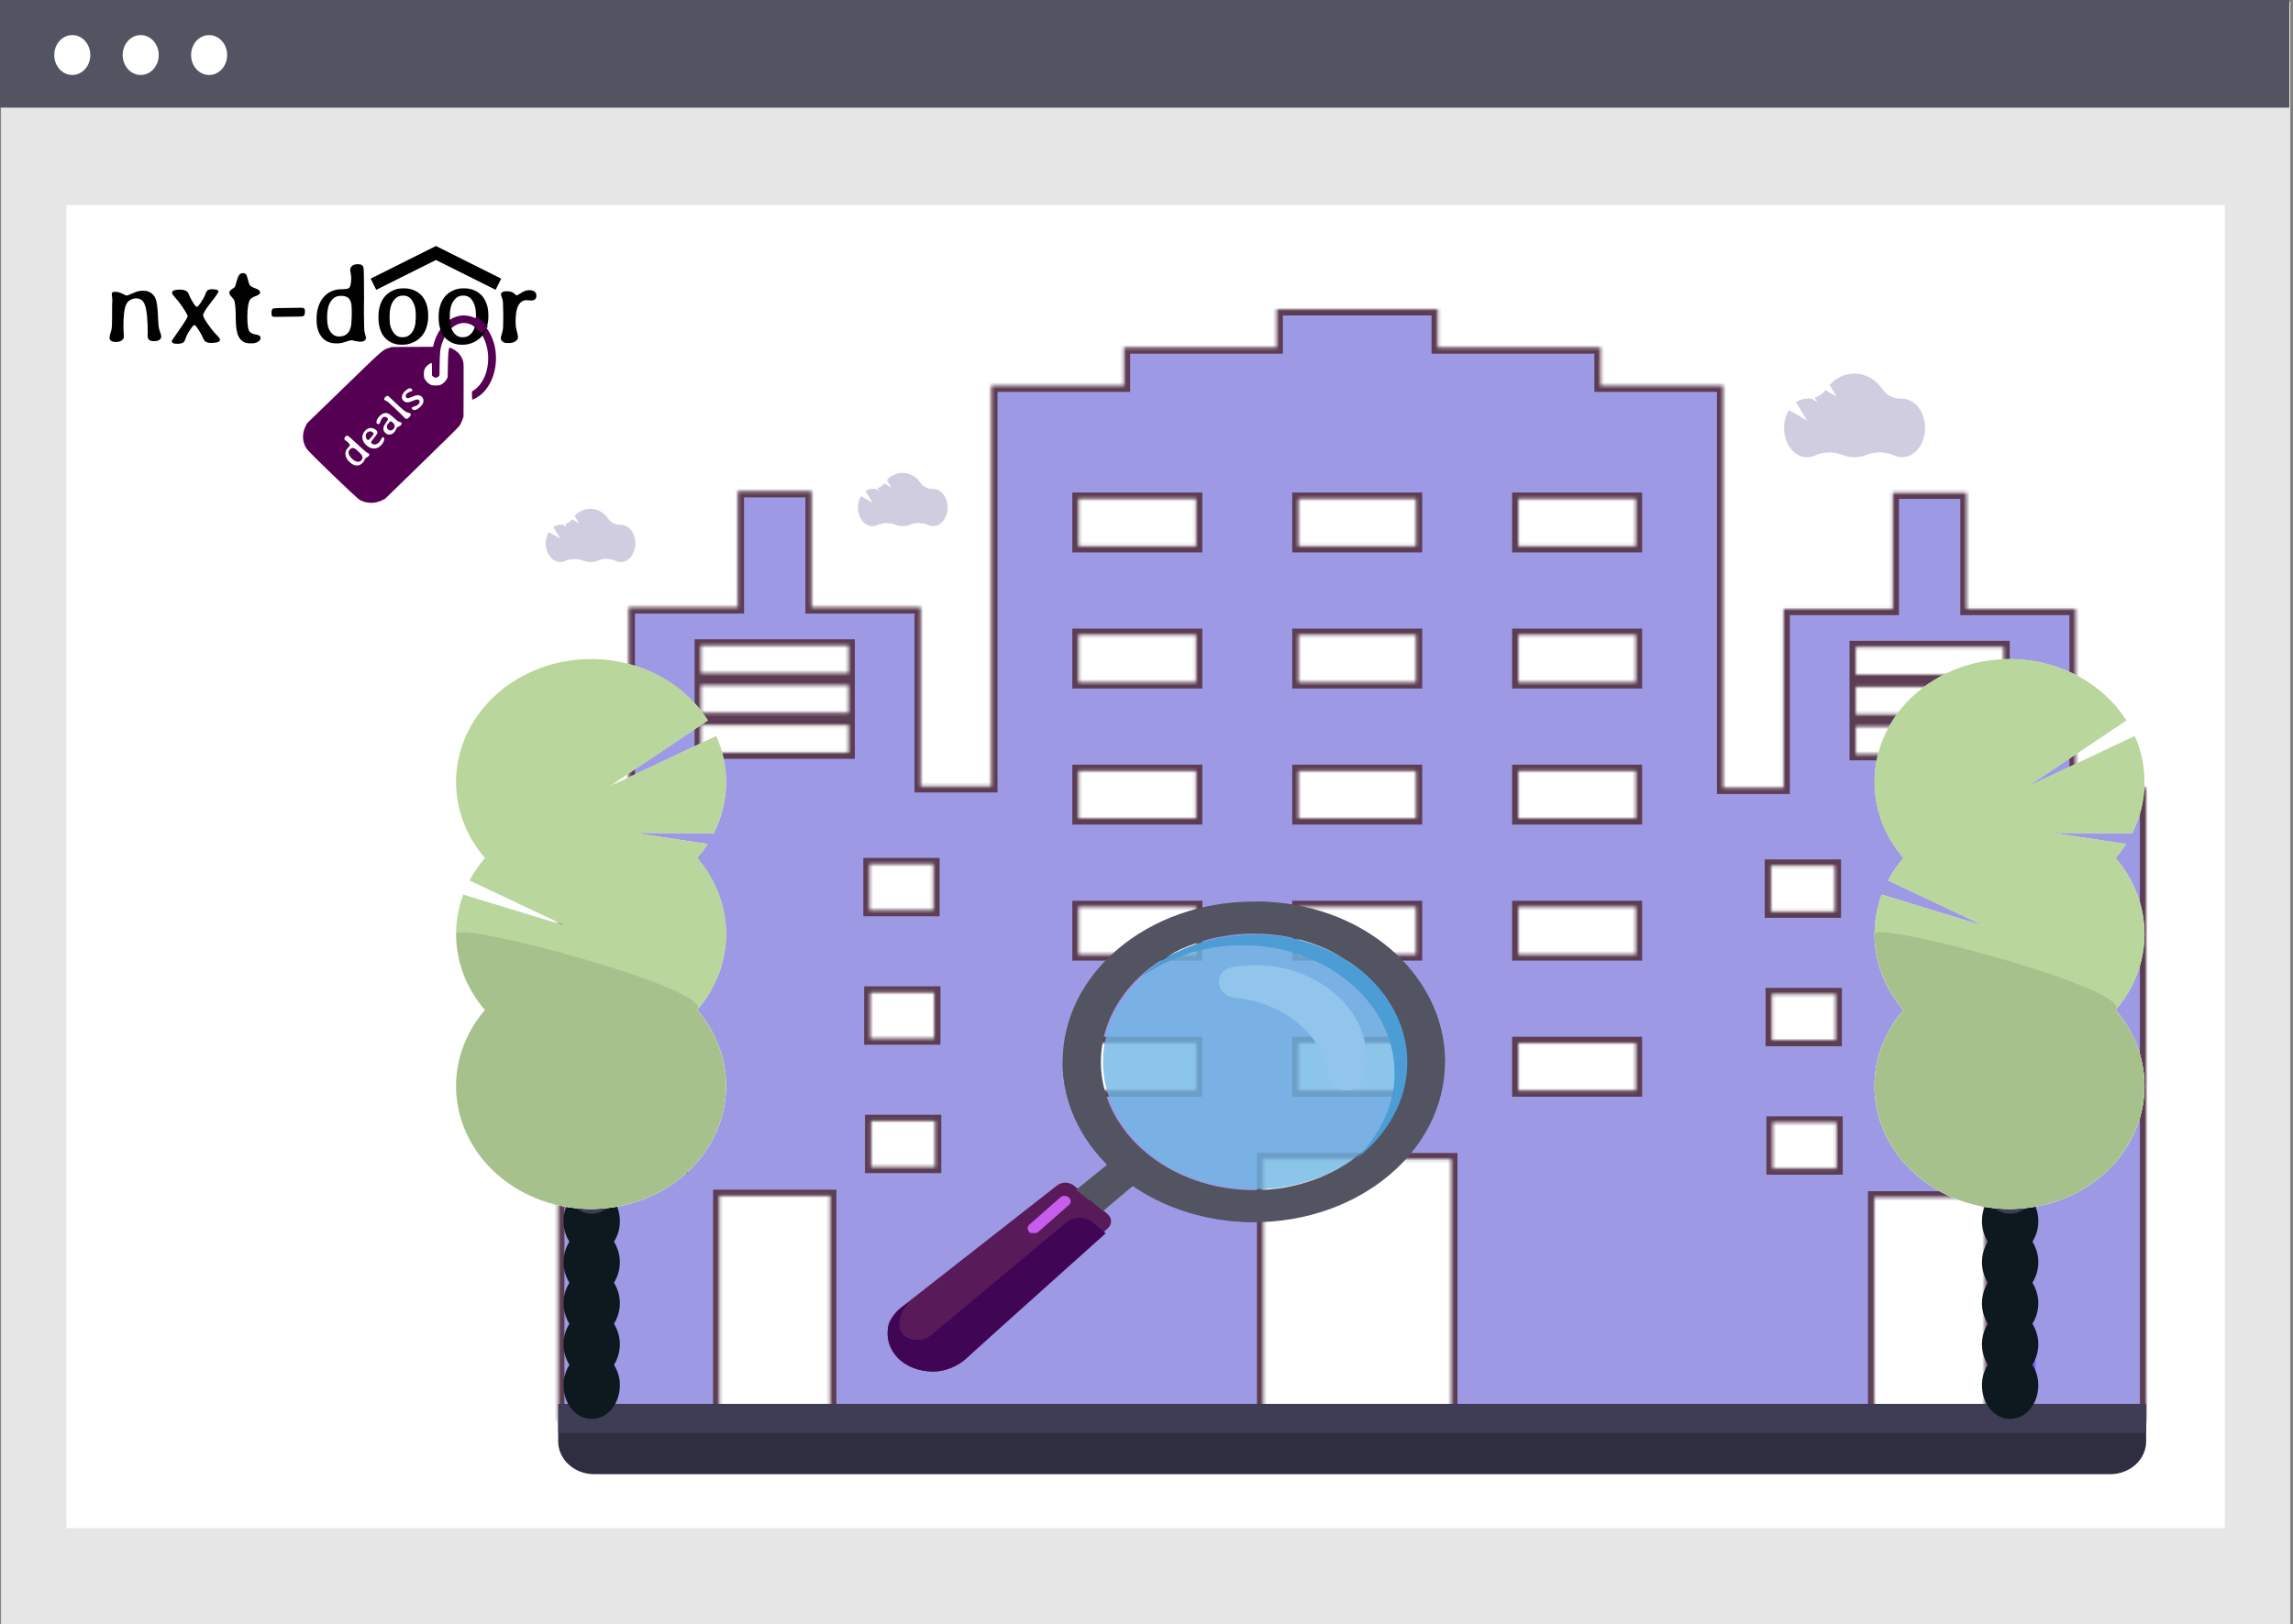 <svg width="734" height="520" viewBox="0 0 734 520" fill="none" xmlns="http://www.w3.org/2000/svg">
<rect x="0" y="0" width="734" height="520" fill="#808080" stroke="none"/>
<path d="M733.137 0.46H0.313V520H733.137V0.46Z" fill="#E6E6E6"/>
<path d="M712.182 65.623H21.268V489.264H712.182V65.623Z" fill="white"/>
<path d="M732.824 0H0V34.464H732.824V0Z" fill="#535461"/>
<path d="M23.135 24.007C26.322 24.007 28.906 21.147 28.906 17.62C28.906 14.092 26.322 11.232 23.135 11.232C19.949 11.232 17.365 14.092 17.365 17.62C17.365 21.147 19.949 24.007 23.135 24.007Z" fill="white"/>
<path d="M45.038 24.007C48.225 24.007 50.808 21.147 50.808 17.62C50.808 14.092 48.225 11.232 45.038 11.232C41.851 11.232 39.268 14.092 39.268 17.62C39.268 21.147 41.851 24.007 45.038 24.007Z" fill="white"/>
<path d="M66.941 24.007C70.127 24.007 72.711 21.147 72.711 17.62C72.711 14.092 70.127 11.232 66.941 11.232C63.754 11.232 61.17 14.092 61.17 17.62C61.17 21.147 63.754 24.007 66.941 24.007Z" fill="white"/>
<path d="M159.542 91L139.542 81L119.542 91" stroke="black" stroke-width="4"/>
<path d="M147.163 101.109C145.386 101.45 144.008 102.189 142.557 103.586C141.469 104.631 140.828 105.5 140.104 106.885C139.511 108.035 139.1 109.092 138.834 110.184L138.617 111.029L132.017 111.065L125.405 111.1L124.438 111.417C122.396 112.098 122.879 111.676 110.102 124.073L98.293 135.518L97.798 136.516C96.614 138.852 96.758 141.576 98.16 143.689C98.922 144.828 114.007 159.374 115.071 159.996C117.247 161.252 119.857 161.334 122.203 160.218L123.23 159.737L135.015 148.267C143.863 139.674 146.909 136.645 147.211 136.14C147.429 135.764 147.779 135.002 147.997 134.438L148.372 133.404L148.408 124.834C148.444 116.57 148.432 116.241 148.202 115.502C147.864 114.445 147.223 113.447 146.413 112.708C145.664 112.039 144.02 111.158 143.851 111.346C143.585 111.627 143.44 113.341 143.367 116.969L143.295 120.843L142.944 121.465C142.533 122.17 141.917 122.768 141.155 123.156C140.721 123.379 140.455 123.426 139.488 123.426C138.521 123.426 138.255 123.379 137.82 123.156C137.059 122.768 136.442 122.17 136.031 121.465C135.717 120.901 135.681 120.737 135.681 119.728C135.681 118.519 135.838 118.084 136.551 117.263C136.914 116.84 137.857 116.206 138.123 116.206C138.244 116.206 138.279 116.641 138.279 118.213V120.221L138.63 120.561C139.125 121.03 139.851 121.042 140.334 120.573L140.673 120.244L140.733 116.487C140.806 112.519 140.915 111.545 141.543 109.76C142.715 106.379 144.94 104.043 147.466 103.514C150.174 102.951 153.05 104.712 154.707 107.952C157.414 113.223 156.52 120.572 152.724 124.129C152.313 124.517 151.782 124.939 151.54 125.068L151.093 125.303V126.619C151.093 127.511 151.141 127.946 151.226 127.946C151.516 127.946 153.039 127.077 153.776 126.49C158.84 122.429 160.315 113.471 156.979 106.991C155.94 104.948 154.199 103.034 152.531 102.084C150.934 101.18 148.855 100.792 147.163 101.109Z" fill="#550052"/>
<path d="M113.947 143.889C113.651 143.619 113.339 143.469 113.011 143.44C112.686 143.408 112.36 143.552 112.035 143.871L111.991 143.914L111.947 143.966C111.609 144.298 111.495 144.724 111.607 145.246C111.718 145.76 112.065 146.284 112.647 146.816L112.879 147.028C113.401 147.504 113.902 147.774 114.383 147.838C114.868 147.898 115.257 147.785 115.55 147.498L115.594 147.455C115.935 147.12 116.078 146.748 116.021 146.339C115.964 145.929 115.707 145.516 115.25 145.097C115.182 145.023 115.131 144.971 115.098 144.94L114.794 144.636L114.219 144.11L114.053 143.976C114.016 143.949 113.981 143.92 113.947 143.889ZM111.493 143.246C111.851 142.895 112.02 142.643 112.001 142.49C111.97 142.252 111.724 141.923 111.263 141.502C111.126 141.376 110.97 141.261 110.796 141.158C110.618 141.051 110.506 140.976 110.459 140.933C110.308 140.795 110.235 140.624 110.241 140.42C110.248 140.216 110.357 140.011 110.568 139.803L110.661 139.713C110.918 139.461 111.186 139.425 111.464 139.605C111.665 139.733 112.623 140.581 114.339 142.148L114.935 142.711L115.778 143.481L116.252 143.896C116.329 143.967 116.406 144.037 116.484 144.108L116.6 144.205C116.677 144.269 116.813 144.39 117.008 144.569C117.2 144.744 117.415 144.891 117.652 145.009C117.889 145.12 118.044 145.21 118.118 145.278C118.192 145.345 118.224 145.451 118.213 145.596C118.202 145.74 118.117 145.89 117.958 146.046C117.802 146.2 117.619 146.337 117.409 146.46C117.199 146.577 117.063 146.665 117.001 146.726C116.939 146.786 116.819 146.997 116.64 147.357C116.464 147.714 116.273 147.993 116.068 148.194L115.961 148.299C115.407 148.841 114.783 149.087 114.087 149.037C113.39 148.98 112.728 148.664 112.098 148.089L111.841 147.854C111.511 147.553 111.232 147.202 111.003 146.802C110.774 146.396 110.635 145.985 110.584 145.569C110.487 144.709 110.789 143.935 111.493 143.246ZM119.21 139.517C119.431 139.3 119.552 139.114 119.572 138.96C119.593 138.807 119.558 138.688 119.467 138.605L119.255 138.412C119.013 138.19 118.726 138.092 118.396 138.116C118.065 138.141 117.797 138.254 117.592 138.455L117.465 138.579C117.169 138.869 117.04 139.241 117.077 139.695C117.112 140.145 117.282 140.51 117.588 140.79L117.674 140.868C117.792 140.976 117.955 140.928 118.163 140.724L118.275 140.614L118.3 140.58L118.641 140.198L118.864 139.941L119.01 139.76C119.036 139.728 119.07 139.685 119.112 139.631C119.158 139.574 119.19 139.536 119.21 139.517ZM122.048 142.489L121.833 142.699C121.182 143.337 120.432 143.641 119.584 143.612C119.206 143.6 118.814 143.5 118.407 143.313C117.996 143.123 117.638 142.888 117.332 142.608L117.105 142.401C116.798 142.121 116.539 141.767 116.326 141.338C115.908 140.506 115.866 139.703 116.2 138.93C116.368 138.529 116.617 138.168 116.946 137.846L117.053 137.74C117.509 137.294 118.028 137.056 118.61 137.027C118.944 137.012 119.27 137.069 119.586 137.198C119.903 137.321 120.154 137.467 120.339 137.636C120.746 138.008 120.888 138.372 120.765 138.728C120.68 138.971 120.372 139.423 119.84 140.084C119.312 140.741 119.027 141.106 118.985 141.179C118.776 141.524 118.766 141.783 118.954 141.955C119.281 142.253 119.698 142.36 120.206 142.276C120.579 142.217 120.963 141.994 121.357 141.608C121.507 141.461 121.7 141.179 121.938 140.761C122.176 140.344 122.311 140.119 122.343 140.087C122.513 139.921 122.676 139.91 122.835 140.055C123.033 140.236 123.048 140.595 122.878 141.13C122.709 141.659 122.432 142.112 122.048 142.489ZM125.77 137.513L125.921 137.365C126.224 137.068 126.356 136.684 126.318 136.212C126.297 135.952 126.085 135.638 125.681 135.269L125.621 135.204L125.494 135.089C125.242 134.858 125.015 134.842 124.813 135.04L124.657 135.193L124.423 135.46L124.306 135.603C124.007 135.896 123.849 136.217 123.832 136.565C123.811 136.91 123.92 137.192 124.159 137.41L124.336 137.571C124.517 137.737 124.744 137.827 125.016 137.841C125.288 137.849 125.539 137.74 125.77 137.513ZM128.483 135.314C128.708 135.52 128.601 135.838 128.162 136.269C128.084 136.345 127.9 136.449 127.611 136.579C127.322 136.703 127.15 136.792 127.094 136.846C127.042 136.897 126.925 137.123 126.744 137.524C126.559 137.922 126.352 138.233 126.124 138.456L126.012 138.566C125.657 138.914 125.232 139.105 124.736 139.138C124.236 139.169 123.778 138.994 123.361 138.613C122.513 137.838 122.504 136.847 123.334 135.639C123.87 134.852 124.144 134.443 124.157 134.412C124.232 134.179 124.16 133.962 123.942 133.762C123.72 133.56 123.466 133.458 123.181 133.456C122.897 133.449 122.637 133.56 122.403 133.789C122.171 134.016 121.98 134.359 121.829 134.819C121.675 135.276 121.539 135.562 121.422 135.677C121.211 135.884 120.955 135.851 120.656 135.577C120.467 135.405 120.455 135.079 120.619 134.6C120.786 134.118 121.083 133.668 121.509 133.25L121.753 133.011C122.072 132.699 122.418 132.478 122.79 132.349C123.162 132.221 123.519 132.189 123.861 132.256C124.346 132.347 125.123 132.882 126.193 133.86C126.799 134.413 127.187 134.746 127.358 134.859C127.532 134.969 127.738 135.05 127.978 135.102C128.214 135.151 128.382 135.222 128.483 135.314ZM123.133 128.096C122.867 127.853 122.946 127.524 123.369 127.109L123.457 127.023C123.759 126.727 124.06 126.678 124.358 126.876L125.453 127.877L125.822 128.232L126.009 128.403L126.569 128.943L126.756 129.113L126.852 129.21C126.916 129.269 126.98 129.327 127.044 129.385L127.135 129.478C127.199 129.536 127.263 129.595 127.327 129.653L127.418 129.745L127.892 130.179L128.553 130.755C128.616 130.807 128.771 130.945 129.017 131.169C129.262 131.394 129.556 131.603 129.897 131.798C130.238 131.986 130.539 132.108 130.802 132.163C131.061 132.215 131.248 132.293 131.362 132.397C131.477 132.502 131.509 132.661 131.46 132.875C131.414 133.086 131.264 133.315 131.01 133.564L130.839 133.732C130.38 134.181 129.962 134.234 129.586 133.89C129.559 133.865 129.484 133.772 129.362 133.612C129.24 133.451 128.984 133.189 128.594 132.826L127.417 131.695L127.326 131.603C127.262 131.545 127.198 131.486 127.134 131.428L126.947 131.248C126.883 131.189 126.819 131.131 126.755 131.073L126.664 130.98C126.6 130.922 126.536 130.863 126.473 130.805L126.286 130.625C126.222 130.567 126.158 130.508 126.094 130.45L125.907 130.27L125.71 130.09L125.523 129.91L124.575 129.043C124.191 128.693 123.869 128.46 123.609 128.346C123.349 128.231 123.19 128.148 123.133 128.096ZM130.565 128.821C130.029 128.862 129.56 128.698 129.156 128.329C128.749 127.957 128.585 127.49 128.665 126.928C128.741 126.363 129.038 125.826 129.555 125.319C130.073 124.812 130.516 124.502 130.885 124.389C131.251 124.273 131.538 124.31 131.746 124.501C132.032 124.762 132.086 124.981 131.907 125.156C131.845 125.217 131.611 125.315 131.206 125.45C130.802 125.586 130.474 125.776 130.223 126.022C129.973 126.267 129.843 126.506 129.833 126.738C129.827 126.967 129.917 127.166 130.102 127.335C130.287 127.504 130.572 127.537 130.958 127.433C131.09 127.399 131.471 127.249 132.102 126.981C132.733 126.706 133.222 126.555 133.569 126.527C134.112 126.487 134.59 126.655 135.003 127.033C135.417 127.412 135.598 127.894 135.545 128.481C135.492 129.061 135.202 129.61 134.675 130.126C133.78 131.003 133.045 131.383 132.47 131.264C132.287 131.227 132.152 131.168 132.065 131.088C131.772 130.821 131.713 130.601 131.889 130.429C131.941 130.378 132.223 130.274 132.733 130.118C133.243 129.956 133.627 129.748 133.884 129.496C134.145 129.241 134.293 128.988 134.328 128.737C134.363 128.486 134.283 128.271 134.088 128.093C133.89 127.911 133.589 127.862 133.187 127.944C133.022 127.978 132.629 128.127 132.008 128.392C131.383 128.653 130.902 128.797 130.565 128.821Z" fill="white"/>
<path d="M37.148 109.49C37.137 109.49 37.119 109.49 37.096 109.49C35.748 109.49 35.074 109.027 35.074 108.102C35.074 107.656 35.191 107.105 35.426 106.449C35.66 105.793 35.795 105.131 35.83 104.463C35.865 103.783 35.883 102.746 35.883 101.352V98.064L35.918 97.15C35.941 96.541 35.953 96.107 35.953 95.85L35.777 94.039C35.777 93.629 36.141 93.424 36.867 93.424C37.605 93.424 38.361 93.623 39.135 94.022C39.908 94.42 40.383 94.619 40.559 94.619C40.746 94.619 41.092 94.502 41.596 94.268C42.111 94.033 42.715 93.781 43.406 93.512C44.109 93.231 44.83 93.09 45.568 93.09H46.025C46.904 93.09 47.684 93.33 48.363 93.811C49.055 94.279 49.553 94.936 49.857 95.779C50.174 96.611 50.397 98.147 50.525 100.385L50.578 101.352L50.613 102.318C50.648 102.881 50.69 103.49 50.736 104.146C50.783 104.803 50.941 105.494 51.211 106.221C51.48 106.936 51.615 107.416 51.615 107.662C51.615 108.705 50.818 109.227 49.225 109.227C48.545 109.227 48.047 109.092 47.73 108.822C47.414 108.541 47.256 108.072 47.256 107.416L47.291 106.766C47.291 102.207 46.963 99.102 46.307 97.449C45.791 96.172 44.883 95.533 43.582 95.533C42.961 95.533 42.352 95.691 41.754 96.008C41.168 96.312 40.711 96.811 40.383 97.502C39.797 98.732 39.504 101.1 39.504 104.604L39.645 107.785C39.645 108.289 39.404 108.699 38.924 109.016C38.443 109.332 37.852 109.49 37.148 109.49ZM56.906 110.07H56.467C55.482 110.07 54.99 109.742 54.99 109.086C54.99 109.039 55.834 107.814 57.522 105.412C59.221 102.998 60.07 101.604 60.07 101.229C60.07 100.854 59.315 99.582 57.803 97.414C57.381 96.805 56.818 96.113 56.115 95.34C55.424 94.555 55.078 94.016 55.078 93.723C55.078 93.055 55.916 92.721 57.592 92.721C58.81 92.721 59.666 93.025 60.158 93.635C60.252 93.752 60.369 94.004 60.51 94.391C60.65 94.766 60.908 95.299 61.283 95.99C62.103 97.49 62.69 98.24 63.041 98.24C63.322 98.24 63.938 97.467 64.887 95.92C65.262 95.311 65.543 94.742 65.731 94.215C65.93 93.688 66.064 93.377 66.135 93.283C66.486 92.826 67.037 92.598 67.787 92.598C69.205 92.598 69.914 92.85 69.914 93.353C69.914 93.647 69.1 94.83 67.471 96.904C65.842 98.978 65.027 100.32 65.027 100.93C65.027 101.527 65.894 102.975 67.629 105.271C68.203 106.033 68.807 106.725 69.439 107.346C70.084 107.967 70.406 108.453 70.406 108.805C70.406 109.461 69.434 109.795 67.488 109.807C66.516 109.807 65.812 109.531 65.379 108.98C65.297 108.875 65.156 108.6 64.957 108.154C64.769 107.709 64.541 107.252 64.272 106.783C63.217 104.967 62.549 104.059 62.268 104.059C61.916 104.059 61.236 104.896 60.228 106.572C59.935 107.064 59.672 107.627 59.438 108.26C59.215 108.881 59.08 109.227 59.033 109.297C58.658 109.812 57.949 110.07 56.906 110.07ZM80.689 109.93H80.022C78.334 109.93 77.121 109.203 76.383 107.75C75.773 106.566 75.469 104.621 75.469 101.914C75.469 99.207 75.322 97.35 75.029 96.342C74.924 95.967 74.631 95.539 74.15 95.059C73.67 94.578 73.43 94.162 73.43 93.811V93.582C73.43 93.277 73.705 92.943 74.256 92.58C74.807 92.217 75.123 91.959 75.205 91.807C75.299 91.643 75.475 91.074 75.732 90.102C76.002 89.117 76.277 88.432 76.559 88.045C76.852 87.647 77.238 87.447 77.719 87.447C78.211 87.447 78.557 87.588 78.756 87.869C78.967 88.15 79.172 88.731 79.371 89.609C79.582 90.488 79.811 91.086 80.057 91.402C80.303 91.707 80.9 92.029 81.85 92.369C82.799 92.709 83.273 93.131 83.273 93.635C83.273 94.08 82.775 94.478 81.779 94.83C80.795 95.182 80.174 95.615 79.916 96.131C79.424 97.127 79.178 98.891 79.178 101.422C79.178 103.953 79.394 105.506 79.828 106.08C80.262 106.643 80.965 106.988 81.938 107.117C82.922 107.246 83.414 107.615 83.414 108.225C83.414 108.693 83.133 109.098 82.57 109.438C82.019 109.766 81.393 109.93 80.689 109.93ZM87.686 101.439C87.17 101.439 86.912 101.141 86.912 100.543V100.139C86.912 99.353 87.094 98.902 87.457 98.785C87.82 98.656 89.496 98.592 92.484 98.592L95.93 98.539H96.58C97.26 98.539 97.6 98.844 97.6 99.453V99.84C97.576 100.004 97.564 100.133 97.564 100.227C97.564 100.812 97.342 101.158 96.897 101.264C96.463 101.357 94.834 101.404 92.01 101.404H91.219L90.832 101.422H90.041L89.514 101.439H87.686ZM112.541 98.205C112.541 97.174 112.283 96.336 111.768 95.691C111.264 95.047 110.426 94.725 109.254 94.725H109.096L108.92 94.742C107.701 94.742 106.693 95.322 105.896 96.482C105.111 97.631 104.719 99.219 104.719 101.246V102.055C104.719 103.871 105.076 105.271 105.791 106.256C106.518 107.24 107.408 107.732 108.463 107.732H108.621C109.852 107.732 110.807 107.305 111.486 106.449C112.166 105.594 112.506 104.369 112.506 102.775C112.529 102.518 112.541 102.33 112.541 102.213L112.594 101.105V99.102L112.559 98.557C112.547 98.439 112.541 98.322 112.541 98.205ZM109.5 92.598C110.789 92.598 111.562 92.439 111.82 92.123C112.219 91.631 112.418 90.582 112.418 88.977C112.418 88.496 112.365 88.004 112.26 87.5C112.154 86.984 112.102 86.644 112.102 86.481C112.102 85.953 112.301 85.508 112.699 85.144C113.098 84.781 113.678 84.6 114.439 84.6H114.773C115.699 84.6 116.232 85.016 116.373 85.848C116.479 86.445 116.531 89.732 116.531 95.709L116.496 97.818V100.754L116.531 102.371C116.531 102.641 116.531 102.91 116.531 103.18L116.549 103.566C116.561 103.824 116.566 104.293 116.566 104.973C116.566 105.641 116.66 106.297 116.848 106.941C117.047 107.574 117.146 108.02 117.146 108.277C117.146 108.535 117 108.787 116.707 109.033C116.414 109.279 115.98 109.402 115.406 109.402C114.844 109.402 114.264 109.326 113.666 109.174C113.08 109.01 112.676 108.928 112.453 108.928C112.23 108.928 111.621 109.098 110.625 109.438C109.641 109.777 108.779 109.947 108.041 109.947H107.654C105.662 109.947 104.109 109.273 102.996 107.926C101.895 106.566 101.344 104.791 101.344 102.6V101.703C101.344 100.555 101.525 99.406 101.889 98.258C102.264 97.098 102.803 96.09 103.506 95.234C104.971 93.477 106.969 92.598 109.5 92.598ZM128.625 107.961H128.977C130.16 107.961 131.133 107.439 131.895 106.396C132.656 105.354 133.037 104.035 133.037 102.441L133.072 102.055L133.09 101.457V100.666C133.09 98.92 132.732 97.484 132.018 96.359C131.314 95.223 130.371 94.654 129.188 94.654H128.836C127.676 94.654 126.697 95.228 125.9 96.377C125.115 97.525 124.723 99.049 124.723 100.947V102.143C124.746 102.424 124.758 102.617 124.758 102.723C124.758 104.059 125.127 105.266 125.865 106.344C126.604 107.422 127.523 107.961 128.625 107.961ZM137.062 100.912V101.492C137.062 102.535 136.893 103.607 136.553 104.709C135.861 106.947 134.502 108.553 132.475 109.525C131.303 110.088 130.143 110.369 128.994 110.369H128.396C127.307 110.369 126.293 110.146 125.355 109.701C123.492 108.811 122.256 107.334 121.646 105.271C121.318 104.182 121.154 103.074 121.154 101.949V101.053C121.154 99.951 121.324 98.85 121.664 97.748C122.332 95.568 123.656 94.01 125.637 93.072C126.656 92.58 127.699 92.334 128.766 92.334H129.645C130.652 92.334 131.648 92.551 132.633 92.984C134.602 93.852 135.926 95.398 136.605 97.625C136.91 98.609 137.062 99.705 137.062 100.912ZM147.891 107.961H148.242C149.426 107.961 150.398 107.439 151.16 106.396C151.922 105.354 152.303 104.035 152.303 102.441L152.338 102.055L152.355 101.457V100.666C152.355 98.92 151.998 97.484 151.283 96.359C150.58 95.223 149.637 94.654 148.453 94.654H148.102C146.941 94.654 145.963 95.228 145.166 96.377C144.381 97.525 143.988 99.049 143.988 100.947V102.143C144.012 102.424 144.023 102.617 144.023 102.723C144.023 104.059 144.393 105.266 145.131 106.344C145.869 107.422 146.789 107.961 147.891 107.961ZM156.328 100.912V101.492C156.328 102.535 156.158 103.607 155.818 104.709C155.127 106.947 153.768 108.553 151.74 109.525C150.568 110.088 149.408 110.369 148.26 110.369H147.662C146.572 110.369 145.559 110.146 144.621 109.701C142.758 108.811 141.521 107.334 140.912 105.271C140.584 104.182 140.42 103.074 140.42 101.949V101.053C140.42 99.951 140.59 98.85 140.93 97.748C141.598 95.568 142.922 94.01 144.902 93.072C145.922 92.58 146.965 92.334 148.031 92.334H148.91C149.918 92.334 150.914 92.551 151.898 92.984C153.867 93.852 155.191 95.398 155.871 97.625C156.176 98.609 156.328 99.705 156.328 100.912ZM168.527 96.113C167.426 96.113 166.57 96.664 165.961 97.766C165.352 98.856 165.047 100.525 165.047 102.775C165.047 103.771 165.088 104.48 165.17 104.902C165.252 105.312 165.375 105.828 165.539 106.449C165.715 107.059 165.803 107.592 165.803 108.049C165.803 108.494 165.533 108.904 164.994 109.279C164.455 109.654 163.752 109.842 162.885 109.842L162.586 109.824H162.27C161.707 109.824 161.238 109.666 160.863 109.35C160.5 109.033 160.318 108.676 160.318 108.277V107.996C160.318 107.914 160.43 107.527 160.652 106.836C160.875 106.145 161.004 105.477 161.039 104.832C161.074 104.188 161.092 103.32 161.092 102.23V100.279L161.074 99.963C161.074 99.752 161.074 99.541 161.074 99.33L161.039 98.381C161.027 98.17 161.021 97.76 161.021 97.15C161.021 96.529 160.91 95.943 160.688 95.393C160.477 94.83 160.371 94.467 160.371 94.303C160.371 93.6 160.986 93.248 162.217 93.248C163.447 93.248 164.338 93.582 164.889 94.25C165.053 94.449 165.223 94.549 165.398 94.549C165.586 94.549 165.891 94.402 166.312 94.109C167.484 93.312 168.469 92.914 169.266 92.914H169.547C170.25 92.914 170.783 93.072 171.146 93.389C171.521 93.705 171.709 94.127 171.709 94.654C171.709 95.697 171.129 96.219 169.969 96.219C169.512 96.148 169.031 96.113 168.527 96.113Z" fill="black"/>
<line y1="-1.5" x2="4.81" y2="-1.5" transform="matrix(0.726 0.687 -0.726 0.687 150.533 103.338)" stroke="#550052" stroke-width="3"/>
<mask id="path-12-inside-1" fill="white">
<path d="M664.432 252.214V194.942H629.505V157.74H605.862V194.942H570.935V252.214H551.59V123.475H512.364V111.238H460.242V99H408.658V111.238H359.76V123.475H317.31V251.724H294.742V194.453H259.815V157.251H236.172V194.453H201.245V251.724H178.676V454.867H230.261V382.911H265.725V454.867H404.359V371.163H464.541V454.867H548.366V455.357H599.951V383.4H635.415V455.357H687V252.214H664.432ZM197.215 276.689H217.634V291.374H197.215V276.689ZM197.483 317.807H217.902V332.492H197.483V317.807ZM218.171 373.61H197.752V358.925H218.171V373.61ZM271.636 240.955H224.35V232.144H271.636V240.955ZM271.636 228.228H224.35V219.417H271.636V228.228ZM271.636 215.501H224.35V206.69H271.636V215.501ZM278.353 276.689H298.772V291.374H278.353V276.689ZM278.622 317.807H299.041V332.492H278.622V317.807ZM299.309 373.61H278.89V358.925H299.309V373.61ZM382.866 349.135H345.252V333.961H382.866V349.135ZM382.866 305.57H345.252V290.395H382.866V305.57ZM382.866 262.004H345.252V246.829H382.866V262.004ZM382.866 218.438H345.252V203.264H382.866V218.438ZM382.866 174.873H345.252V159.698H382.866V174.873ZM453.257 349.135H415.643V333.961H453.257V349.135ZM453.257 305.57H415.643V290.395H453.257V305.57ZM453.257 262.004H415.643V246.829H453.257V262.004ZM453.257 218.438H415.643V203.264H453.257V218.438ZM453.257 174.873H415.643V159.698H453.257V174.873ZM523.649 349.135H486.035V333.961H523.649V349.135ZM523.649 305.57H486.035V290.395H523.649V305.57ZM523.649 262.004H486.035V246.829H523.649V262.004ZM523.649 218.438H486.035V203.264H523.649V218.438ZM523.649 174.873H486.035V159.698H523.649V174.873ZM566.904 277.178H587.323V291.863H566.904V277.178ZM567.173 318.297H587.592V332.982H567.173V318.297ZM587.861 374.1H567.442V359.415H587.861V374.1ZM641.326 241.445H594.04V232.634H641.326V241.445ZM641.326 228.718H594.04V219.907H641.326V228.718ZM641.326 215.991H594.04V207.18H641.326V215.991ZM648.043 277.178H668.462V291.863H648.043V277.178ZM648.311 318.297H668.73V332.982H648.311V318.297ZM668.999 374.1H648.58V359.415H668.999V374.1Z"/>
</mask>
<path d="M664.432 252.214V194.942H629.505V157.74H605.862V194.942H570.935V252.214H551.59V123.475H512.364V111.238H460.242V99H408.658V111.238H359.76V123.475H317.31V251.724H294.742V194.453H259.815V157.251H236.172V194.453H201.245V251.724H178.676V454.867H230.261V382.911H265.725V454.867H404.359V371.163H464.541V454.867H548.366V455.357H599.951V383.4H635.415V455.357H687V252.214H664.432ZM197.215 276.689H217.634V291.374H197.215V276.689ZM197.483 317.807H217.902V332.492H197.483V317.807ZM218.171 373.61H197.752V358.925H218.171V373.61ZM271.636 240.955H224.35V232.144H271.636V240.955ZM271.636 228.228H224.35V219.417H271.636V228.228ZM271.636 215.501H224.35V206.69H271.636V215.501ZM278.353 276.689H298.772V291.374H278.353V276.689ZM278.622 317.807H299.041V332.492H278.622V317.807ZM299.309 373.61H278.89V358.925H299.309V373.61ZM382.866 349.135H345.252V333.961H382.866V349.135ZM382.866 305.57H345.252V290.395H382.866V305.57ZM382.866 262.004H345.252V246.829H382.866V262.004ZM382.866 218.438H345.252V203.264H382.866V218.438ZM382.866 174.873H345.252V159.698H382.866V174.873ZM453.257 349.135H415.643V333.961H453.257V349.135ZM453.257 305.57H415.643V290.395H453.257V305.57ZM453.257 262.004H415.643V246.829H453.257V262.004ZM453.257 218.438H415.643V203.264H453.257V218.438ZM453.257 174.873H415.643V159.698H453.257V174.873ZM523.649 349.135H486.035V333.961H523.649V349.135ZM523.649 305.57H486.035V290.395H523.649V305.57ZM523.649 262.004H486.035V246.829H523.649V262.004ZM523.649 218.438H486.035V203.264H523.649V218.438ZM523.649 174.873H486.035V159.698H523.649V174.873ZM566.904 277.178H587.323V291.863H566.904V277.178ZM567.173 318.297H587.592V332.982H567.173V318.297ZM587.861 374.1H567.442V359.415H587.861V374.1ZM641.326 241.445H594.04V232.634H641.326V241.445ZM641.326 228.718H594.04V219.907H641.326V228.718ZM641.326 215.991H594.04V207.18H641.326V215.991ZM648.043 277.178H668.462V291.863H648.043V277.178ZM648.311 318.297H668.73V332.982H648.311V318.297ZM668.999 374.1H648.58V359.415H668.999V374.1Z" fill="#9E99E4" stroke="#5C3D53" stroke-width="4" mask="url(#path-12-inside-1)"/>
<path d="M651.296 415.31C650.055 414.245 648.537 413.485 646.885 413.099C646.805 413.083 646.725 413.069 646.645 413.055C646.844 413.55 647.991 416.467 649.148 420.642L651.296 415.31Z" fill="#6C63FF"/>
<path d="M650.57 427.525L637.059 420.382L637.072 420.253C636.566 421.724 636.225 423.238 636.054 424.772L651.284 432.397C651.1 430.68 650.85 429.04 650.57 427.525Z" fill="#6C63FF"/>
<path d="M635.917 426.431L635.907 426.561C635.909 426.517 635.915 426.475 635.918 426.431L635.917 426.431Z" fill="#6C63FF"/>
<path d="M636.027 425.031L636.028 425.031C636.033 424.989 636.034 424.943 636.039 424.901L636.027 425.031Z" fill="#6C63FF"/>
<path d="M651.314 432.683L636.028 425.031C635.979 425.489 635.942 425.955 635.917 426.431L651.429 433.938C651.395 433.516 651.357 433.098 651.314 432.683Z" fill="#6C63FF"/>
<path d="M651.542 440.215L636.496 432.803C636.864 434.178 637.332 435.529 637.898 436.846L637.918 436.705L651.008 444.909C651.289 443.355 651.467 441.788 651.542 440.215Z" fill="#6C63FF"/>
<path d="M646.474 413.095L646.544 413.037C644.182 412.653 642.04 413.404 640.305 415.016L648.984 420.683C647.73 416.165 646.492 413.139 646.474 413.095Z" fill="#6C63FF"/>
<path d="M649.076 421.019L640.199 415.222L640.218 415.097C638.787 416.548 637.726 418.27 637.113 420.139L650.514 427.223C650.091 424.982 649.585 422.881 649.076 421.019Z" fill="#6C63FF"/>
<path d="M651.555 439.939C651.633 438.032 651.598 436.123 651.45 434.22L635.9 426.694C635.868 427.461 635.868 428.249 635.9 429.058C635.957 430.215 636.13 431.364 636.416 432.493L651.548 439.946L651.555 439.939Z" fill="#6C63FF"/>
<path d="M178.677 454.867H687V461.493C687 464.28 685.785 466.952 683.622 468.923C681.459 470.893 678.525 472 675.466 472H190.21C187.151 472 184.218 470.893 182.055 468.923C179.892 466.952 178.677 464.28 178.677 461.493V454.867Z" fill="#2F2E41"/>
<path d="M687 449.483H178.677V458.783H687V449.483Z" fill="#3F3D56"/>
<path d="M572.623 131.294L578.462 134.667L574.917 128.796C575.921 128.066 577.163 127.662 578.447 127.648C578.479 127.648 578.51 127.648 578.541 127.649C578.947 127.655 579.352 127.628 579.753 127.567L581.731 128.71L580.883 127.306C582.285 126.86 583.496 126.023 584.344 124.913L587.885 126.958L585.648 123.253C587.719 120.989 590.51 119.6 593.582 119.6C597.264 119.6 600.545 121.595 602.662 124.703C603.288 125.634 604.173 126.396 605.227 126.914C606.282 127.432 607.467 127.686 608.664 127.652C608.73 127.649 608.796 127.648 608.862 127.648C612.928 127.648 616.223 131.847 616.223 137.027C616.223 142.206 612.928 146.405 608.862 146.405C607.968 146.402 607.088 146.202 606.298 145.821C604.915 145.208 603.401 144.876 601.863 144.849C600.325 144.822 598.798 145.099 597.389 145.662C596.199 146.149 594.909 146.403 593.604 146.405C592.299 146.408 591.007 146.16 589.815 145.678C588.416 145.126 586.904 144.854 585.381 144.881C583.857 144.907 582.358 145.232 580.984 145.833C580.201 146.206 579.331 146.402 578.447 146.405C574.382 146.405 571.087 142.206 571.087 137.027C571.063 135.029 571.591 133.057 572.623 131.294Z" fill="#D0CDE1"/>
<path d="M275.605 158.839L279.318 160.984L277.064 157.249C277.702 156.785 278.492 156.528 279.309 156.519C279.329 156.519 279.349 156.519 279.369 156.52C279.627 156.523 279.885 156.506 280.14 156.468L281.398 157.195L280.859 156.301C281.75 156.018 282.521 155.485 283.06 154.779L285.313 156.08L283.89 153.723C284.489 153.019 285.253 152.445 286.126 152.043C286.999 151.641 287.959 151.421 288.937 151.399C291.279 151.399 293.366 152.669 294.713 154.646C295.111 155.237 295.674 155.723 296.345 156.052C297.015 156.381 297.77 156.543 298.531 156.521C298.573 156.52 298.615 156.519 298.657 156.519C301.243 156.519 303.339 159.19 303.339 162.485C303.339 165.78 301.243 168.451 298.657 168.451C298.088 168.449 297.529 168.321 297.026 168.079C296.146 167.689 295.183 167.478 294.204 167.461C293.226 167.443 292.255 167.62 291.359 167.978C290.601 168.288 289.781 168.449 288.951 168.451C288.12 168.453 287.299 168.295 286.54 167.988C285.651 167.637 284.689 167.464 283.72 167.481C282.751 167.498 281.797 167.705 280.923 168.087C280.425 168.324 279.871 168.449 279.309 168.451C276.723 168.451 274.627 165.78 274.627 162.485C274.612 161.214 274.948 159.96 275.605 158.839Z" fill="#D0CDE1"/>
<path d="M175.659 170.339L179.373 172.485L177.118 168.75C177.757 168.286 178.547 168.029 179.364 168.02C179.384 168.02 179.404 168.02 179.424 168.02C179.682 168.024 179.94 168.007 180.194 167.968L181.453 168.695L180.913 167.802C181.805 167.518 182.576 166.986 183.115 166.28L185.368 167.581L183.945 165.224C184.544 164.52 185.308 163.946 186.181 163.544C187.054 163.142 188.014 162.922 188.991 162.9C191.334 162.9 193.421 164.169 194.768 166.146C195.166 166.738 195.729 167.223 196.399 167.553C197.07 167.882 197.824 168.044 198.586 168.022C198.628 168.02 198.67 168.02 198.712 168.02C201.298 168.02 203.394 170.691 203.394 173.986C203.394 177.28 201.298 179.951 198.712 179.951C198.143 179.95 197.583 179.822 197.081 179.58C196.2 179.19 195.238 178.979 194.259 178.961C193.281 178.944 192.31 179.12 191.413 179.479C190.656 179.789 189.836 179.95 189.005 179.951C188.175 179.953 187.354 179.796 186.595 179.489C185.706 179.137 184.744 178.965 183.775 178.982C182.805 178.999 181.852 179.205 180.978 179.588C180.48 179.825 179.926 179.95 179.364 179.951C176.778 179.951 174.682 177.28 174.682 173.986C174.667 172.715 175.003 171.461 175.659 170.339Z" fill="#D0CDE1"/>
<path d="M650.588 397.551C651.846 395.551 652.495 393.282 652.471 390.977C652.471 385.037 648.432 380.221 643.451 380.221C638.469 380.221 634.431 385.037 634.431 390.977C634.406 393.282 635.056 395.551 636.313 397.551C635.079 399.559 634.431 401.823 634.431 404.124C634.431 406.426 635.079 408.689 636.313 410.698C635.079 412.706 634.431 414.969 634.431 417.271C634.431 419.573 635.079 421.836 636.313 423.845C635.079 425.853 634.431 428.116 634.431 430.418C634.431 432.72 635.079 434.983 636.313 436.992C635.056 438.991 634.406 441.26 634.431 443.565C634.431 449.506 638.469 454.322 643.451 454.322C648.432 454.322 652.471 449.506 652.471 443.565C652.495 441.26 651.846 438.991 650.588 436.992C651.822 434.983 652.471 432.72 652.471 430.418C652.471 428.116 651.822 425.853 650.588 423.845C651.822 421.836 652.471 419.573 652.471 417.271C652.471 414.969 651.822 412.706 650.588 410.698C651.822 408.689 652.471 406.426 652.471 404.124C652.471 401.823 651.822 399.559 650.588 397.551Z" fill="#0D191F"/>
<path d="M643.451 388.587C648.432 388.587 652.471 383.771 652.471 377.831C652.471 371.89 648.432 367.074 643.451 367.074C638.469 367.074 634.431 371.89 634.431 377.831C634.431 383.771 638.469 388.587 643.451 388.587Z" fill="#3F3D56"/>
<path d="M643.451 375.44C648.432 375.44 652.471 370.624 652.471 364.684C652.471 358.743 648.432 353.927 643.451 353.927C638.469 353.927 634.431 358.743 634.431 364.684C634.431 370.624 638.469 375.44 643.451 375.44Z" fill="#3F3D56"/>
<path d="M677.217 274.715C678.449 273.286 679.571 271.781 680.576 270.211L656.875 266.665L682.508 266.838C684.967 261.965 686.308 256.685 686.45 251.323C686.592 245.961 685.531 240.628 683.333 235.652L648.944 251.903L680.659 230.666C677.687 225.989 673.691 221.919 668.917 218.71C664.144 215.501 658.697 213.222 652.915 212.015C647.132 210.807 641.139 210.697 635.308 211.692C629.477 212.687 623.934 214.764 619.023 217.796C614.112 220.827 609.939 224.747 606.763 229.312C603.588 233.877 601.479 238.988 600.566 244.328C599.654 249.668 599.958 255.121 601.461 260.349C602.963 265.577 605.631 270.467 609.298 274.715C607.378 276.939 605.726 279.346 604.371 281.893L635.136 296.453L602.332 286.424C600.029 292.626 599.459 299.254 600.676 305.708C601.892 312.162 604.856 318.237 609.298 323.384C604.286 329.19 601.167 336.163 600.3 343.507C599.433 350.851 600.852 358.269 604.394 364.913C607.936 371.557 613.46 377.159 620.332 381.078C627.205 384.998 635.149 387.076 643.257 387.076C651.366 387.076 659.31 384.998 666.183 381.078C673.055 377.159 678.578 371.557 682.121 364.913C685.663 358.269 687.082 350.851 686.215 343.507C685.348 336.163 682.229 329.19 677.217 323.384C683.206 316.447 686.463 307.876 686.463 299.05C686.463 290.223 683.206 281.653 677.217 274.715V274.715Z" fill="#F2F2F2"/>
<path d="M600.052 299.05C600.037 307.878 603.295 316.453 609.298 323.384C604.286 329.19 601.167 336.163 600.3 343.507C599.433 350.851 600.851 358.269 604.394 364.913C607.936 371.557 613.46 377.159 620.332 381.078C627.205 384.998 635.149 387.076 643.257 387.076C651.366 387.076 659.31 384.998 666.183 381.078C673.055 377.159 678.578 371.557 682.121 364.913C685.663 358.269 687.082 350.851 686.215 343.507C685.347 336.163 682.229 329.19 677.216 323.384C683.007 316.687 600.052 294.632 600.052 299.05Z" fill="#F2F2F2"/>
<path d="M677.217 274.715C678.449 273.286 679.571 271.781 680.576 270.211L656.875 266.665L682.508 266.838C684.967 261.965 686.308 256.685 686.45 251.323C686.592 245.961 685.531 240.628 683.333 235.652L648.944 251.903L680.659 230.666C677.687 225.989 673.691 221.919 668.917 218.71C664.144 215.501 658.697 213.222 652.915 212.015C647.132 210.807 641.139 210.697 635.308 211.692C629.477 212.687 623.934 214.764 619.023 217.796C614.112 220.827 609.939 224.747 606.763 229.312C603.588 233.877 601.479 238.988 600.566 244.328C599.654 249.668 599.958 255.121 601.461 260.349C602.963 265.577 605.631 270.467 609.298 274.715C607.378 276.939 605.726 279.346 604.371 281.893L635.136 296.453L602.332 286.424C600.029 292.626 599.459 299.254 600.676 305.708C601.892 312.162 604.856 318.237 609.298 323.384C604.286 329.19 601.167 336.163 600.3 343.507C599.433 350.851 600.852 358.269 604.394 364.913C607.936 371.557 613.46 377.159 620.332 381.078C627.205 384.998 635.149 387.076 643.257 387.076C651.366 387.076 659.31 384.998 666.183 381.078C673.055 377.159 678.578 371.557 682.121 364.913C685.663 358.269 687.082 350.851 686.215 343.507C685.348 336.163 682.229 329.19 677.217 323.384C683.206 316.447 686.463 307.876 686.463 299.05C686.463 290.223 683.206 281.653 677.217 274.715V274.715Z" fill="#B9D69C"/>
<path opacity="0.1" d="M600.052 299.05C600.037 307.878 603.295 316.453 609.298 323.384C604.286 329.19 601.167 336.163 600.3 343.507C599.433 350.851 600.851 358.269 604.394 364.913C607.936 371.557 613.46 377.159 620.332 381.078C627.205 384.998 635.149 387.076 643.257 387.076C651.366 387.076 659.31 384.998 666.183 381.078C673.055 377.159 678.578 371.557 682.121 364.913C685.663 358.269 687.082 350.851 686.215 343.507C685.347 336.163 682.229 329.19 677.216 323.384C683.007 316.687 600.052 294.632 600.052 299.05Z" fill="black"/>
<path d="M196.536 397.551C197.793 395.551 198.443 393.282 198.418 390.977C198.418 385.037 194.38 380.221 189.398 380.221C184.417 380.221 180.379 385.037 180.379 390.977C180.354 393.282 181.004 395.551 182.261 397.551C181.027 399.559 180.379 401.823 180.379 404.124C180.379 406.426 181.027 408.689 182.261 410.698C181.027 412.706 180.379 414.969 180.379 417.271C180.379 419.573 181.027 421.836 182.261 423.845C181.027 425.853 180.379 428.116 180.379 430.418C180.379 432.72 181.027 434.983 182.261 436.992C181.004 438.991 180.354 441.26 180.379 443.565C180.379 449.506 184.417 454.322 189.398 454.322C194.38 454.322 198.418 449.506 198.418 443.565C198.443 441.26 197.793 438.991 196.536 436.992C197.77 434.983 198.418 432.72 198.418 430.418C198.418 428.116 197.77 425.853 196.536 423.845C197.77 421.836 198.418 419.573 198.418 417.271C198.418 414.969 197.77 412.706 196.536 410.698C197.77 408.689 198.418 406.426 198.418 404.124C198.418 401.823 197.77 399.559 196.536 397.551Z" fill="#0D191F"/>
<path d="M189.399 388.587C194.38 388.587 198.418 383.771 198.418 377.831C198.418 371.89 194.38 367.074 189.399 367.074C184.417 367.074 180.379 371.89 180.379 377.831C180.379 383.771 184.417 388.587 189.399 388.587Z" fill="#3F3D56"/>
<path d="M189.399 375.44C194.38 375.44 198.418 370.624 198.418 364.684C198.418 358.743 194.38 353.927 189.399 353.927C184.417 353.927 180.379 358.743 180.379 364.684C180.379 370.624 184.417 375.44 189.399 375.44Z" fill="#3F3D56"/>
<path d="M223.164 274.715C224.397 273.286 225.519 271.781 226.523 270.211L202.823 266.665L228.456 266.838C230.915 261.965 232.256 256.685 232.398 251.323C232.54 245.961 231.479 240.628 229.281 235.652L194.892 251.903L226.606 230.666C223.635 225.989 219.638 221.919 214.865 218.71C210.092 215.501 204.645 213.222 198.862 212.015C193.08 210.807 187.087 210.697 181.256 211.692C175.425 212.687 169.882 214.764 164.971 217.796C160.06 220.827 155.887 224.747 152.711 229.312C149.536 233.877 147.426 238.988 146.514 244.328C145.602 249.668 145.906 255.121 147.409 260.349C148.911 265.577 151.579 270.467 155.246 274.715C153.325 276.939 151.673 279.346 150.319 281.893L181.084 296.453L148.28 286.424C145.976 292.626 145.407 299.254 146.624 305.708C147.84 312.162 150.804 318.237 155.246 323.384C150.233 329.19 147.115 336.163 146.248 343.507C145.381 350.851 146.799 358.269 150.342 364.913C153.884 371.557 159.407 377.159 166.28 381.078C173.153 384.998 181.097 387.076 189.205 387.076C197.313 387.076 205.258 384.998 212.13 381.078C219.003 377.159 224.526 371.557 228.069 364.913C231.611 358.269 233.03 350.851 232.163 343.507C231.295 336.163 228.177 329.19 223.164 323.384C229.154 316.447 232.41 307.876 232.41 299.05C232.41 290.223 229.154 281.653 223.164 274.715L223.164 274.715Z" fill="#F2F2F2"/>
<path d="M146 299.05C145.985 307.878 149.243 316.453 155.246 323.384C150.233 329.19 147.115 336.163 146.248 343.507C145.381 350.851 146.799 358.269 150.342 364.913C153.884 371.557 159.407 377.159 166.28 381.078C173.153 384.998 181.097 387.076 189.205 387.076C197.313 387.076 205.258 384.998 212.13 381.078C219.003 377.159 224.526 371.557 228.069 364.913C231.611 358.269 233.03 350.851 232.163 343.507C231.295 336.163 228.177 329.19 223.164 323.384C228.955 316.687 146 294.632 146 299.05Z" fill="#F2F2F2"/>
<path d="M223.164 274.715C224.397 273.286 225.519 271.781 226.523 270.211L202.823 266.665L228.456 266.838C230.915 261.965 232.256 256.685 232.398 251.323C232.54 245.961 231.479 240.628 229.281 235.652L194.892 251.903L226.606 230.666C223.635 225.989 219.638 221.919 214.865 218.71C210.092 215.501 204.645 213.222 198.862 212.015C193.08 210.807 187.087 210.697 181.256 211.692C175.425 212.687 169.882 214.764 164.971 217.796C160.06 220.827 155.887 224.747 152.711 229.312C149.536 233.877 147.426 238.988 146.514 244.328C145.602 249.668 145.906 255.121 147.409 260.349C148.911 265.577 151.579 270.467 155.246 274.715C153.325 276.939 151.673 279.346 150.319 281.893L181.084 296.453L148.28 286.424C145.976 292.626 145.407 299.254 146.624 305.708C147.84 312.162 150.804 318.237 155.246 323.384C150.233 329.19 147.115 336.163 146.248 343.507C145.381 350.851 146.799 358.269 150.342 364.913C153.884 371.557 159.407 377.159 166.28 381.078C173.153 384.998 181.097 387.076 189.205 387.076C197.313 387.076 205.258 384.998 212.13 381.078C219.003 377.159 224.526 371.557 228.069 364.913C231.611 358.269 233.03 350.851 232.163 343.507C231.295 336.163 228.177 329.19 223.164 323.384C229.154 316.447 232.41 307.876 232.41 299.05C232.41 290.223 229.154 281.653 223.164 274.715L223.164 274.715Z" fill="#B9D69C"/>
<path opacity="0.1" d="M146 299.05C145.985 307.878 149.243 316.453 155.246 323.384C150.233 329.19 147.115 336.163 146.248 343.507C145.381 350.851 146.799 358.269 150.342 364.913C153.884 371.557 159.407 377.159 166.28 381.078C173.153 384.998 181.097 387.076 189.205 387.076C197.313 387.076 205.258 384.998 212.13 381.078C219.003 377.159 224.526 371.557 228.069 364.913C231.611 358.269 233.03 350.851 232.163 343.507C231.295 336.163 228.177 329.19 223.164 323.384C228.955 316.687 146 294.632 146 299.05Z" fill="black"/>
<path d="M284.128 427.101C284.128 433.628 290.631 439.125 298.354 439.125C302.418 439.125 306.077 437.751 308.922 435.346L354.447 393.432C356.073 392.057 356.073 389.996 354.447 388.622L343.878 379.689C342.252 378.315 339.814 378.315 338.188 379.689L288.599 418.512C285.754 420.573 284.128 424.009 284.128 427.101Z" fill="#581A59"/>
<path d="M353.083 387.745L345.055 380.974L357.097 370.819L365.125 377.589L353.083 387.745Z" fill="#535461"/>
<path d="M350.667 382.613L348.598 384.283L344.461 380.944L356.873 370.924L365.147 377.604L358.941 382.613C356.459 380.61 353.149 380.61 350.667 382.613Z" fill="#535461"/>
<path d="M401.778 380.768C374.883 380.768 353.08 362.51 353.08 339.988C353.08 317.465 374.883 299.208 401.778 299.208C428.673 299.208 450.476 317.465 450.476 339.988C450.476 362.51 428.673 380.768 401.778 380.768Z" fill="#70B7E5" fill-opacity="0.8"/>
<path d="M401.347 288.661C435.208 288.661 462.543 311.587 462.543 339.988C462.543 368.388 435.208 391.314 401.347 391.314C367.486 391.314 340.152 368.388 340.152 339.988C340.152 311.587 367.486 288.661 401.347 288.661ZM401.347 381.049C428.273 381.049 450.303 362.572 450.303 339.988C450.303 317.404 428.273 298.926 401.347 298.926C374.421 298.926 352.391 317.404 352.391 339.988C352.391 362.571 374.421 381.049 401.347 381.049Z" fill="#535461"/>
<path d="M425.406 344.421C423.389 331.454 411.285 321.218 395.953 319.512H395.549C388.69 318.829 388.287 310.64 394.742 309.616C398.777 308.934 402.812 308.934 406.847 309.275C422.582 311.322 435.09 321.9 437.107 334.867C437.914 338.279 437.511 342.032 436.704 345.104C435.493 350.904 425.81 350.222 425.003 344.421C425.406 344.762 425.406 344.421 425.406 344.421Z" fill="#92C5EB"/>
<path d="M446.413 343.604C446.413 321.064 424.471 302.623 397.653 302.623C385.057 302.623 374.086 306.721 365.147 312.868C374.086 304.33 387.089 299.208 401.717 299.208C428.534 299.208 450.476 317.649 450.476 340.189C450.476 352.483 443.975 363.411 434.223 370.924C441.537 363.411 446.413 354.19 446.413 343.604Z" fill="#4C9CD6"/>
<path d="M402.209 391.314C367.871 391.314 340.152 368.388 340.152 339.988C342.22 339.988 344.289 341.357 344.289 343.409C345.116 355.044 351.322 365.651 360.837 373.521C370.353 381.733 383.592 386.866 398.072 387.893C400.554 387.893 402.209 389.603 402.209 391.314Z" fill="#535461"/>
<path d="M402.209 288.661C435.593 288.661 462.543 311.587 462.543 339.988C460.532 339.988 458.52 338.619 458.52 336.566C457.716 325.274 452.085 315.009 443.638 307.481C433.985 298.926 420.711 293.109 406.231 292.083C403.818 292.083 402.209 290.372 402.209 288.661Z" fill="#535461"/>
<path d="M288.703 418.516L291.165 416.803C289.114 418.859 287.883 421.6 287.883 424.341C287.883 428.795 294.448 430.508 298.141 427.425L341.223 391.45C343.685 389.394 347.378 389.394 349.839 391.45L353.942 394.876L309.219 434.962C306.757 437.018 303.474 438.731 300.192 439.073C295.678 439.416 291.165 438.045 288.293 435.647C285.421 433.249 283.78 429.48 284.19 425.712C284.19 422.97 286.242 420.572 288.703 418.516Z" fill="#400655"/>
<path d="M330.72 394.83C331.114 394.83 331.902 394.83 332.296 394.483L342.146 385.822C342.934 385.129 342.934 384.089 342.146 383.397C341.359 382.704 340.176 382.704 339.388 383.397L329.538 392.058C328.75 392.751 328.75 393.79 329.538 394.483C329.538 394.83 330.326 394.83 330.72 394.83Z" fill="#C75CED"/>
</svg>
